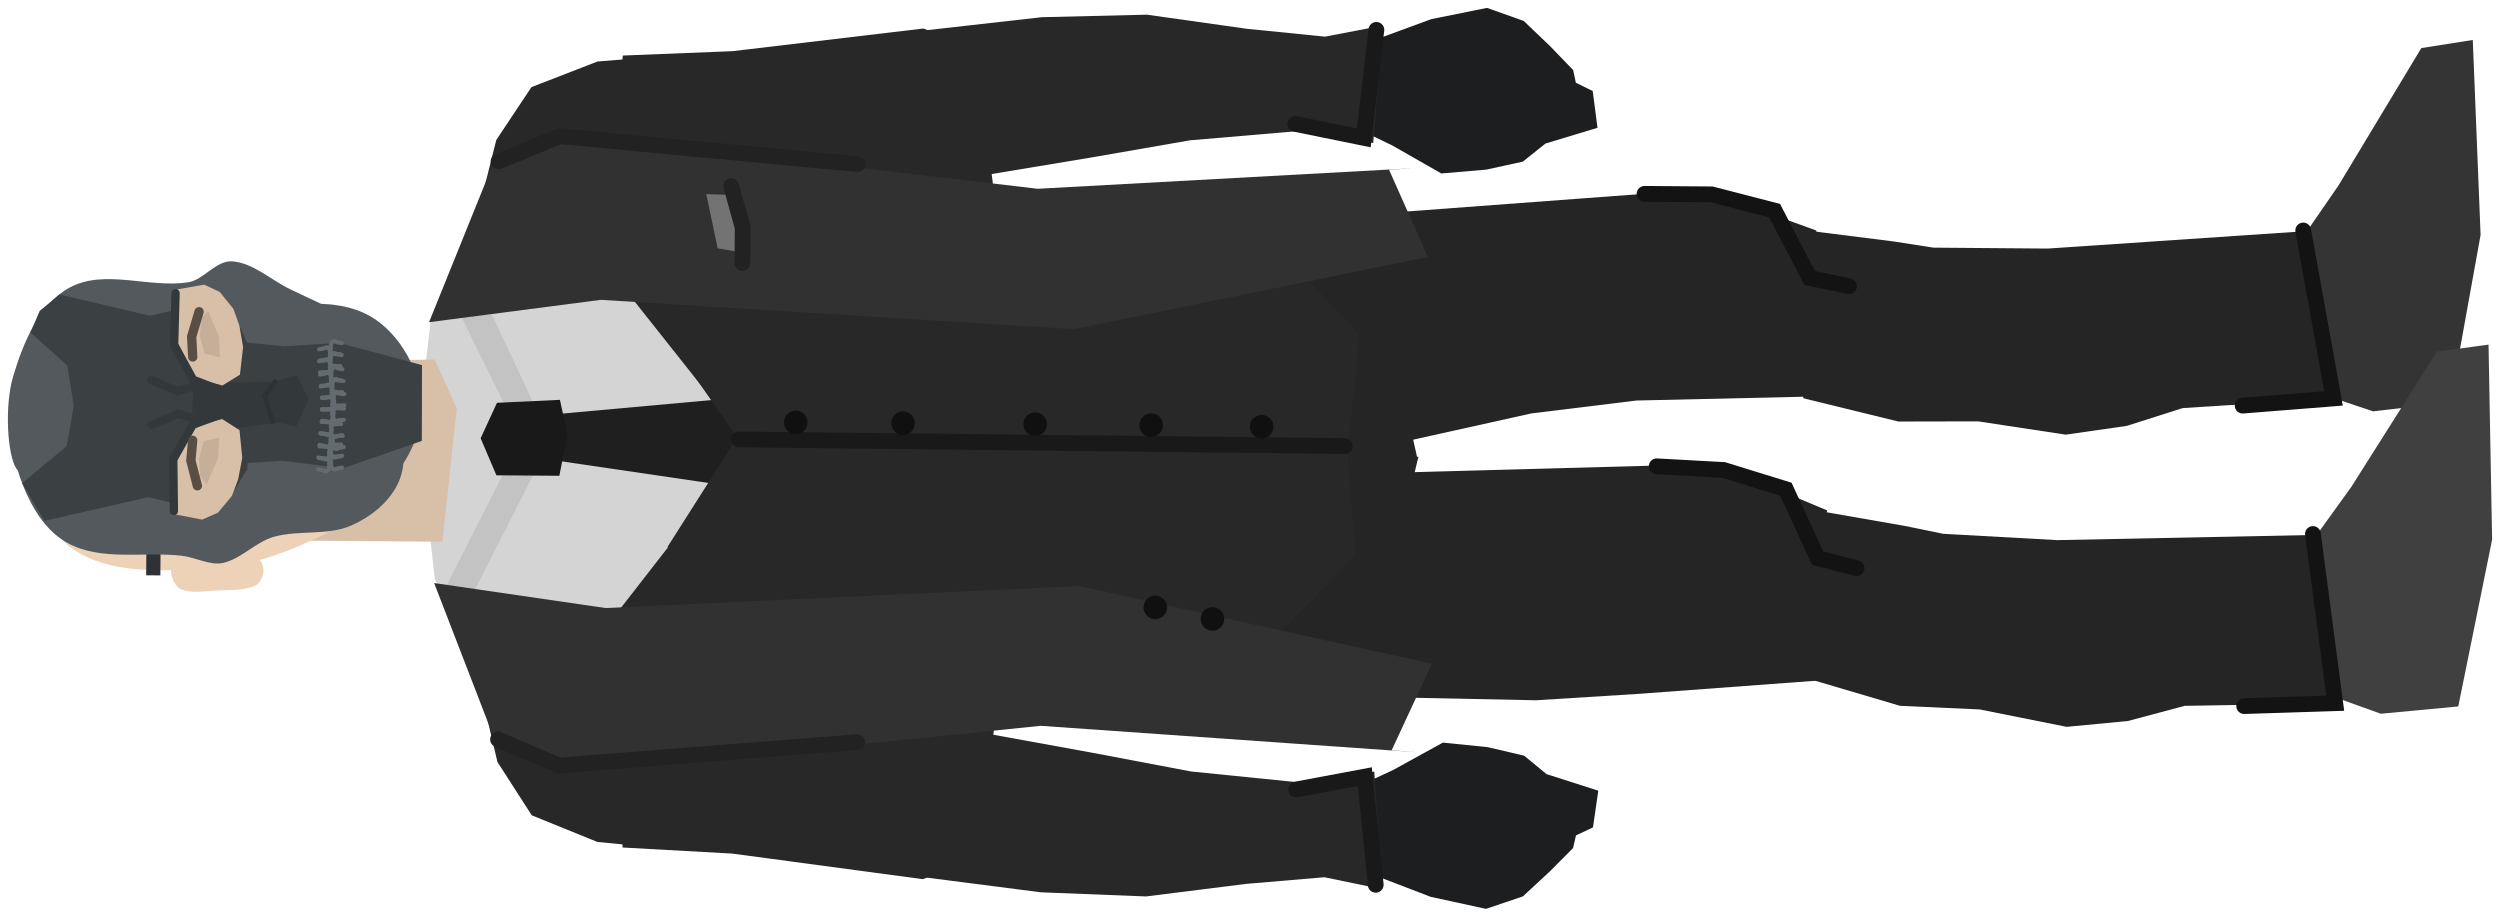 <svg xmlns="http://www.w3.org/2000/svg" xmlns:xlink="http://www.w3.org/1999/xlink" version="1.1" width="316.803" height="116.172" viewBox="-0.404 2.783 316.803 116.172">
  <!-- Exported by Scratch - http://scratch.mit.edu/ -->
  <g id="ID0.7534507988020778">
    <g id="ID0.7085462282411754">
      <g id="ID0.5880346246995032">
        <path id="ID0.6829322893172503" fill="#1D1E1F" stroke="none" stroke-linecap="round" d="M 174.359 113.921 L 170.328 103.051 L 176.139 100.356 L 182.439 96.889 L 188.125 97.463 L 192.734 98.544 L 195.576 100.882 L 202.134 102.98 L 201.459 107.631 L 199.305 108.644 L 198.938 110.248 L 195.97 113.231 L 192.575 116.376 L 187.902 117.956 L 180.876 116.426 L 174.359 113.921 Z " stroke-width="0.816"/>
        <g id="ID0.9434720128774643">
          <path id="ID0.6507829907350242" fill="#282828" stroke="none" stroke-linecap="round" d="M 109.263 112.997 L 121.324 95.136 L 138.045 98.178 L 150.525 100.546 L 166.569 102.166 L 173.748 100.552 L 174.745 115.465 L 167.431 113.947 L 157.498 114.79 L 144.823 116.382 L 131.5 115.858 L 109.263 112.997 Z " stroke-width="0.816"/>
          <path id="ID0.9892375003546476" fill="none" stroke="#191919" stroke-width="2" stroke-linecap="round" d="M 173.929 114.904 L 172.549 101.196 L 163.841 102.829 "/>
        </g>
      </g>
      <path id="ID0.7729651997797191" fill="#282828" stroke="none" stroke-linecap="round" d="M 78.496 110.18 L 76.72 86.471 L 97.016 88.063 L 107.794 91.531 L 117.029 92.548 L 125.64 94.666 L 123.203 111.594 L 116.541 114.194 L 92.39 110.95 L 78.496 110.18 Z " stroke-width="0.959"/>
      <path id="ID0.4757494777441025" fill="#282828" stroke="none" stroke-linecap="round" d="M 62.629 99.335 L 60.555 90.503 L 65.561 74.135 L 90.969 82.779 L 95.887 93.469 L 96.922 98.129 L 94.516 101.417 L 91.517 104.332 L 88.853 110.189 L 83.377 110.269 L 75.288 109.472 L 66.982 106.102 L 62.629 99.335 Z " stroke-width="0.483"/>
    </g>
    <g id="ID0.7085462282411754">
      <g id="ID0.5880346246995032">
        <path id="ID0.6829322893172503" fill="#1D1E1F" stroke="none" stroke-linecap="round" d="M 174.428 7.609 L 170.23 18.415 L 175.999 21.2 L 182.244 24.764 L 187.939 24.277 L 192.564 23.267 L 195.441 20.973 L 202.031 18.976 L 201.428 14.316 L 199.29 13.27 L 198.948 11.66 L 196.026 8.632 L 192.68 5.435 L 188.032 3.783 L 180.983 5.205 L 174.428 7.609 Z " stroke-width="0.816"/>
        <g id="ID0.9434720128774643">
          <path id="ID0.6507829907350242" fill="#282828" stroke="none" stroke-linecap="round" d="M 109.326 7.479 L 121.111 25.525 L 137.876 22.741 L 150.391 20.565 L 166.458 19.193 L 173.611 20.917 L 174.838 6.021 L 167.501 7.427 L 157.583 6.43 L 144.934 4.643 L 131.605 4.962 L 109.326 7.479 Z " stroke-width="0.816"/>
          <path id="ID0.9892375003546476" fill="none" stroke="#191919" stroke-width="2" stroke-linecap="round" d="M 174.013 6.57 L 172.422 20.255 L 163.74 18.487 "/>
        </g>
      </g>
      <path id="ID0.7729651997797191" fill="#282828" stroke="none" stroke-linecap="round" d="M 78.519 9.822 L 76.378 33.501 L 96.697 32.222 L 107.527 28.921 L 116.776 28.046 L 125.418 26.061 L 123.242 9.097 L 116.621 6.395 L 92.424 9.267 L 78.519 9.822 Z " stroke-width="0.959"/>
      <path id="ID0.4757494777441025" fill="#282828" stroke="none" stroke-linecap="round" d="M 62.487 20.522 L 60.276 29.32 L 65.03 45.764 L 90.568 37.513 L 95.65 26.899 L 96.757 22.255 L 94.401 18.931 L 91.448 15.97 L 88.875 10.073 L 83.4 9.908 L 75.3 10.581 L 66.943 13.822 L 62.487 20.522 Z " stroke-width="0.483"/>
    </g>
    <g id="ID0.6660797297954559">
      <path id="ID0.5368814701214433" fill="#343434" stroke="none" stroke-linecap="round" d="M 300.314 54.907 L 291.507 51.956 L 282.295 47.396 L 288.229 37.465 L 295.951 26.258 L 306.428 8.876 L 312.951 7.848 L 313.94 32.554 L 310.11 53.77 L 300.314 54.907 Z " stroke-width="0.77"/>
      <g id="ID0.5077062323689461">
        <path id="ID0.05466862628236413" fill="#252525" stroke="none" stroke-linecap="round" d="M 228.123 53.252 L 224.91 31.534 L 239.58 33.383 L 244.587 34.164 L 259.071 34.282 L 292.341 32.038 L 294.947 53.302 L 276.189 54.495 L 269.104 56.752 L 261.368 57.862 L 250.273 56.179 L 240.157 56.2 L 228.123 53.252 Z " stroke-width="0.6"/>
        <path id="ID0.5319394422695041" fill="none" stroke="#131313" stroke-width="2" stroke-linecap="round" d="M 291.463 31.991 L 295.299 53.271 L 283.792 54.183 "/>
      </g>
      <g id="ID0.8820344842970371">
        <path id="ID0.3809091211296618" fill="#252525" stroke="none" stroke-linecap="round" d="M 154.316 63.907 L 135.045 32.042 L 159.282 30.966 L 207.787 27.352 L 218.536 27.917 L 229.787 32.005 L 227.541 40.081 L 228.732 53.044 L 206.965 53.538 L 193.649 55.173 L 154.316 63.907 Z " stroke-width="0.731"/>
        <path id="ID0.9495224836282432" fill="none" stroke="#131313" stroke-width="2" stroke-linecap="round" d="M 207.996 27.348 L 216.496 27.413 L 224.48 29.475 L 228.915 38.009 L 233.907 39.048 "/>
      </g>
    </g>
    <g id="ID0.18228224432095885">
      <path id="ID0.5368814701214433" fill="#404040" stroke="none" stroke-linecap="round" d="M 301.293 93.229 L 292.552 90.088 L 283.44 85.329 L 289.589 75.529 L 297.551 64.492 L 308.401 47.341 L 314.946 46.454 L 315.399 71.176 L 311.111 92.304 L 301.293 93.229 Z " stroke-width="0.77"/>
      <g id="ID0.5077062323689461">
        <path id="ID0.05466862628236413" fill="#252525" stroke="none" stroke-linecap="round" d="M 228.492 88.716 L 226.308 66.87 L 240.874 69.41 L 245.839 70.427 L 260.301 71.228 L 293.639 70.557 L 295.239 91.921 L 276.445 92.227 L 269.262 94.147 L 261.482 94.891 L 250.479 92.685 L 240.373 92.228 L 228.492 88.716 Z " stroke-width="0.6"/>
        <path id="ID0.5319394422695041" fill="none" stroke="#131313" stroke-width="2" stroke-linecap="round" d="M 292.692 70.454 L 295.519 91.891 L 283.982 92.258 "/>
      </g>
      <g id="ID0.8820344842970371">
        <path id="ID0.3809091211296618" fill="#252525" stroke="none" stroke-linecap="round" d="M 151.747 90.659 L 136.513 63.031 L 160.773 63.101 L 209.395 61.78 L 220.105 62.853 L 231.151 67.467 L 228.526 75.428 L 230.437 88.99 L 207.311 90.705 L 194.247 91.522 L 151.747 90.659 Z " stroke-width="0.731"/>
        <path id="ID0.9495224836282432" fill="none" stroke="#131313" stroke-width="2" stroke-linecap="round" d="M 209.538 61.874 L 218.025 62.341 L 225.903 64.778 L 229.929 73.512 L 234.867 74.785 "/>
      </g>
    </g>
    <g id="ID0.8990198895335197">
      <path id="ID0.17576928716152906" fill="#DBDBDB" stroke="none" d="M 57.208 57.687 L 57.206 57.937 L 57.206 57.937 L 57.208 57.687 L 57.208 57.687 Z " stroke-width="1"/>
      <path id="ID0.4270821204409003" fill="#252525" stroke="none" stroke-linecap="round" d="M 179.189 60.787 L 66.434 60.172 L 69.047 42.836 L 73.527 36.057 L 77.654 33.317 L 89.277 26.622 L 99.728 27.634 L 105.174 28.741 L 112.123 27.272 L 117.609 26.952 L 124.45 29.29 L 129.639 31.058 L 138.886 32.512 L 160.823 31.636 L 168.886 37.01 L 174.961 41.97 L 179.189 60.787 Z " stroke-width="0.476"/>
      <path id="ID0.4270821204409003" fill="#252525" stroke="none" stroke-linecap="round" d="M 179.34 60.668 L 66.589 59.545 L 68.935 76.919 L 73.31 83.767 L 77.394 86.57 L 88.912 93.444 L 99.377 92.593 L 104.84 91.569 L 111.765 93.145 L 117.246 93.55 L 124.122 91.317 L 129.338 89.63 L 138.606 88.319 L 160.526 89.532 L 168.672 84.283 L 174.823 79.417 L 179.34 60.668 Z " stroke-width="0.476"/>
      <path id="ID0.5114514343440533" fill="#282828" stroke="none" d="M 67.567 86.085 L 67.975 33.087 L 156.223 33.767 L 155.815 86.765 L 67.567 86.085 Z " stroke-width="1.007"/>
      <path id="ID0.9286923445761204" fill="#D4D4D4" stroke="none" stroke-linecap="round" d="M 53.987 69.826 L 35.384 52.398 L 54.208 59.661 L 94.689 58.712 L 65.352 96.435 L 54.699 76.212 L 53.987 69.826 Z " stroke-width="0.476"/>
      <path id="ID0.9286923445761204" fill="#D4D4D4" stroke="none" stroke-linecap="round" d="M 53.006 53.441 L 35.521 67.091 L 54.454 60.118 L 94.459 59.212 L 66.164 23.52 L 54.204 43.213 L 53.006 53.441 Z " stroke-width="0.476"/>
      <path id="ID0.39874776685610414" fill="#C3C3C3" stroke="none" stroke-linecap="round" d="M 55.614 78.127 L 65.638 58.334 L 56.815 40.398 L 58.984 36.411 L 69.412 58.559 L 57.541 81.902 L 55.614 78.127 Z " stroke-width="0.944"/>
      <path id="ID0.13444371055811644" fill="#1F1F1F" stroke="none" stroke-linecap="round" d="M 67.485 60.766 L 67.275 55.514 L 95.796 52.934 L 96.203 64.988 L 67.485 60.766 Z " stroke-width="1"/>
      <path id="ID0.751046194229275" fill="#191919" stroke="none" stroke-linecap="round" d="M 62.502 63.013 L 60.503 58.322 L 62.573 53.828 L 70.551 53.45 L 71.507 57.857 L 70.477 63.074 L 62.502 63.013 Z " stroke-width="1.1"/>
      <path id="ID0.7854711129330099" fill="#282828" stroke="none" stroke-linecap="round" d="M 84.147 72.145 L 93.005 58.213 L 83.361 44.388 L 100.845 46.523 L 100.666 69.772 L 84.147 72.145 Z " stroke-width="1"/>
      <path id="ID0.562834897544235" fill="#282828" stroke="none" stroke-linecap="round" d="M 155.516 89.445 L 149.999 59.152 L 170.249 59.308 L 171.393 73.067 L 155.516 89.445 Z " stroke-width="1"/>
      <path id="ID0.562834897544235" fill="#282828" stroke="none" stroke-linecap="round" d="M 156.236 28.499 L 150.253 58.704 L 170.502 58.86 L 171.858 45.12 L 156.236 28.499 Z " stroke-width="1"/>
      <path id="ID0.6824178956449032" fill="none" stroke="#191919" stroke-width="2" stroke-linecap="round" d="M 93.253 58.465 L 169.999 59.306 "/>
      <path id="ID0.4144489667378366" fill="#313131" stroke="none" stroke-linecap="round" d="M 62.455 96.978 L 54.612 76.668 L 76.338 79.835 L 136.361 77.047 L 181.037 86.892 L 175.952 97.853 L 179.45 98.13 L 131.475 94.76 L 88.189 99.177 L 71.932 100.052 L 62.455 96.978 Z " stroke-width="1"/>
      <path id="ID0.5234400681219995" fill="#101010" stroke="none" d="M 98.933 56.292 C 98.936 55.88 99.106 55.507 99.379 55.238 C 99.652 54.969 100.028 54.804 100.44 54.807 C 100.853 54.811 101.226 54.981 101.495 55.254 C 101.763 55.527 101.928 55.903 101.925 56.315 C 101.922 56.728 101.751 57.101 101.478 57.37 C 101.205 57.638 100.83 57.803 100.417 57.8 C 100.004 57.797 99.632 57.626 99.363 57.353 C 99.094 57.08 98.929 56.705 98.933 56.292 Z " stroke-width="0.63"/>
      <path id="ID0.5234400681219995" fill="#101010" stroke="none" d="M 112.532 56.397 C 112.535 55.984 112.706 55.611 112.979 55.343 C 113.252 55.074 113.627 54.909 114.04 54.912 C 114.452 54.915 114.825 55.086 115.094 55.359 C 115.363 55.632 115.528 56.007 115.525 56.42 C 115.521 56.833 115.351 57.206 115.078 57.474 C 114.805 57.743 114.429 57.908 114.017 57.905 C 113.604 57.901 113.231 57.731 112.962 57.458 C 112.694 57.185 112.529 56.809 112.532 56.397 Z " stroke-width="0.63"/>
      <path id="ID0.5234400681219995" fill="#101010" stroke="none" d="M 143.981 56.639 C 143.984 56.227 144.155 55.854 144.428 55.585 C 144.701 55.316 145.076 55.151 145.489 55.155 C 145.901 55.158 146.274 55.328 146.543 55.601 C 146.812 55.874 146.977 56.25 146.974 56.662 C 146.97 57.075 146.8 57.448 146.527 57.717 C 146.254 57.986 145.878 58.15 145.466 58.147 C 145.053 58.144 144.68 57.973 144.411 57.7 C 144.143 57.427 143.978 57.052 143.981 56.639 Z " stroke-width="0.63"/>
      <path id="ID0.5234400681219995" fill="#101010" stroke="none" d="M 129.282 56.526 C 129.285 56.113 129.455 55.74 129.728 55.472 C 130.001 55.203 130.377 55.038 130.789 55.041 C 131.202 55.044 131.575 55.215 131.844 55.488 C 132.113 55.761 132.277 56.136 132.274 56.549 C 132.271 56.962 132.1 57.335 131.827 57.603 C 131.554 57.872 131.179 58.037 130.766 58.034 C 130.354 58.031 129.981 57.86 129.712 57.587 C 129.443 57.314 129.278 56.939 129.282 56.526 Z " stroke-width="0.63"/>
      <path id="ID0.5234400681219995" fill="#101010" stroke="none" d="M 157.98 56.847 C 157.983 56.434 158.154 56.062 158.427 55.793 C 158.7 55.524 159.075 55.359 159.488 55.362 C 159.9 55.366 160.273 55.536 160.542 55.809 C 160.811 56.082 160.976 56.458 160.972 56.87 C 160.969 57.283 160.799 57.656 160.526 57.925 C 160.253 58.193 159.877 58.358 159.465 58.355 C 159.052 58.352 158.679 58.181 158.41 57.908 C 158.142 57.635 157.977 57.26 157.98 56.847 Z " stroke-width="0.63"/>
      <path id="ID0.4144489667378366" fill="#313131" stroke="none" stroke-linecap="round" d="M 62.122 23.424 L 53.966 43.611 L 75.739 40.779 L 135.712 44.491 L 180.534 35.337 L 175.619 24.298 L 179.121 24.075 L 131.099 26.705 L 87.887 21.622 L 71.645 20.497 L 62.122 23.424 Z " stroke-width="1"/>
      <path id="ID0.8752945330925286" fill="none" stroke="#222222" stroke-width="2" stroke-linecap="round" d="M 62.709 96.48 L 70.434 99.79 L 108.208 96.831 "/>
      <path id="ID0.8752945330925286" fill="none" stroke="#222222" stroke-width="2" stroke-linecap="round" d="M 62.774 23.229 L 70.549 20.039 L 108.272 23.579 "/>
      <path id="ID0.5234400681219995" fill="#101010" stroke="none" d="M 144.503 79.744 C 144.506 79.331 144.677 78.958 144.95 78.69 C 145.223 78.421 145.598 78.256 146.011 78.259 C 146.423 78.263 146.796 78.433 147.065 78.706 C 147.334 78.979 147.499 79.354 147.495 79.767 C 147.492 80.18 147.322 80.553 147.049 80.821 C 146.776 81.09 146.4 81.255 145.988 81.252 C 145.575 81.249 145.202 81.078 144.933 80.805 C 144.665 80.532 144.5 80.157 144.503 79.744 Z " stroke-width="0.63"/>
      <path id="ID0.5234400681219995" fill="#101010" stroke="none" d="M 151.742 81.2 C 151.745 80.787 151.916 80.414 152.189 80.145 C 152.462 79.877 152.837 79.712 153.25 79.715 C 153.662 79.718 154.035 79.889 154.304 80.162 C 154.573 80.435 154.738 80.81 154.734 81.223 C 154.731 81.635 154.561 82.008 154.288 82.277 C 154.015 82.546 153.639 82.711 153.227 82.707 C 152.814 82.704 152.441 82.534 152.172 82.261 C 151.904 81.988 151.739 81.612 151.742 81.2 Z " stroke-width="0.63"/>
      <g id="ID0.20783481979742646">
        <path id="ID0.5848579816520214" fill="#737373" stroke="none" stroke-linecap="round" d="M 90.54 34.243 L 89.092 27.382 L 92.992 27.512 L 93.436 34.765 L 90.54 34.243 Z " stroke-width="1"/>
        <path id="ID0.13105127029120922" fill="none" stroke="#222222" stroke-width="2" stroke-linecap="round" d="M 93.675 36.117 L 93.71 31.617 L 92.25 26.356 "/>
      </g>
    </g>
    <path id="ID0.46110434643924236" fill="#D8BFA7" stroke="none" stroke-linecap="round" d="M 35.553 71.276 L 35.727 48.662 L 54.68 48.34 L 57.482 54.556 L 55.652 71.43 L 35.553 71.276 Z " stroke-width="1.088"/>
    <path id="ID0.8999492498114705" fill="#EDD2B8" stroke="none" stroke-linecap="round" d="M 3.91 52.353 C 4.423 47.952 7.17 43.242 11.069 41.139 C 15.521 38.741 21.098 40.66 26.102 40.47 C 27.843 40.375 29.662 40.159 31.41 40.613 C 34.562 41.144 37.562 42.354 40.686 43.377 C 42.791 44.065 45.126 44.274 47.02 45.458 C 49.263 46.791 52.387 48.158 52.822 50.761 C 53.468 54.62 51.595 58.682 49.813 62.118 C 48.349 64.941 46.117 67.577 43.333 69.13 C 38.166 71.91 32.486 74.427 26.6 74.768 C 20.074 75.145 12.002 75.853 7.322 71.063 C 2.814 66.776 3.15 58.894 3.91 52.353 Z " stroke-width="0.508"/>
    <path id="ID0.8194515448994935" fill="#EDD2B8" stroke="none" stroke-linecap="round" d="M 21.275 74.76 C 21.369 73.907 21.943 73.294 23.006 72.795 C 24.068 72.296 25.533 71.993 27.147 72.006 C 28.761 72.018 30.22 72.343 31.275 72.859 C 32.33 73.374 32.868 73.997 32.975 74.851 C 33.072 75.635 32.635 76.637 31.959 76.993 C 30.455 77.66 28.679 77.527 27.104 77.606 C 25.555 77.684 23.85 78.031 22.455 77.42 C 21.605 76.934 21.177 75.655 21.275 74.76 Z " stroke-width="1"/>
    <path id="ID0.5768358684144914" fill="#2E3234" stroke="none" d="M 18.118 75.686 L 18.164 69.686 L 19.964 69.7 L 19.918 75.7 L 18.118 75.686 Z " stroke-width="1"/>
    <path id="ID0.3245162623934448" fill="#54595E" stroke="none" stroke-linecap="round" d="M 4.984 54.084 C 5.009 50.828 7.66 47.899 11.921 45.796 C 16.183 43.692 22.909 42.987 28.524 42.465 C 34.258 41.933 40.51 40.079 45.725 42.448 C 49.743 44.274 52.776 49.243 52.988 53.754 C 53.192 58.014 50.683 63.134 46.8 65.107 C 41.314 67.895 34.54 66.526 28.343 66.065 C 22.72 65.645 16.021 64.648 11.793 62.479 C 7.564 60.31 4.959 57.34 4.984 54.084 Z " stroke-width="1"/>
    <path id="ID0.8999492498114705" fill="#54595E" stroke="none" stroke-linecap="round" d="M 1.275 50.432 C 2.555 46.191 4.534 41.321 8.434 39.219 C 12.885 36.82 18.518 39.335 23.466 38.55 C 25.421 38.239 26.948 35.776 29.025 35.9 C 31.696 36.103 33.879 38.231 36.364 39.437 C 39.062 40.749 41.914 41.907 44.385 43.538 C 46.57 44.978 49.06 46.479 50.187 48.841 C 51.053 50.659 51.28 53.275 50.039 54.834 C 49.053 56.075 46.845 54.914 45.285 55.281 C 43.361 55.594 41.619 56.876 39.634 56.863 C 34.11 56.824 28.688 54.917 23.163 54.856 C 17.087 54.789 10.843 54.407 5.141 56.343 C 2.96 57.084 2.34 63.295 1.692 62.21 C 0.529 60.527 0.141 54.19 1.275 50.432 Z " stroke-width="0.508"/>
    <path id="ID0.8999492498114705" fill="#54595E" stroke="none" stroke-linecap="round" d="M 1.621 61.667 C 2.724 65.458 4.661 69.687 8.175 71.599 C 12.429 73.928 17.841 72.659 22.642 73.209 C 24.405 73.412 26.208 74.49 27.893 74.113 C 30.226 73.561 31.994 71.462 34.295 70.81 C 37.465 69.912 41.092 70.695 44.086 69.386 C 46.484 68.338 48.806 66.517 49.969 64.173 C 50.863 62.368 51.13 59.757 49.913 58.178 C 48.947 56.923 46.721 58.048 45.167 57.659 C 43.248 57.316 41.525 56.007 39.541 55.989 C 34.016 55.943 28.566 57.766 23.041 57.742 C 16.965 57.715 10.857 57.544 5.044 55.978 C 3.481 55.556 2.812 50.865 2.205 51.815 C 1.015 53.697 0.627 58.509 1.621 61.667 Z " stroke-width="0.508"/>
    <path id="ID0.45774566335603595" fill="#54595E" stroke="none" stroke-linecap="round" d="M 36.886 53.905 C 36.903 51.801 38.179 50.271 38.994 48.531 C 39.738 46.945 39.899 43.941 41.713 43.967 C 44.545 43.977 46.97 46.481 48.962 48.608 C 50.275 50.011 51.002 51.91 50.986 54.014 C 50.97 56.118 50.113 57.914 48.879 59.388 C 47.172 61.427 45.161 64.039 42.559 63.974 C 40.567 64.004 39.872 61.074 38.911 59.311 C 37.99 57.624 36.87 56.009 36.886 53.905 Z " stroke-width="1"/>
    <path id="ID0.6934182443656027" fill="#54595E" stroke="none" stroke-linecap="round" d="M 31.177 68.087 L 35.379 54.869 L 30.988 40.734 L 37.715 43.786 L 42.211 44.321 L 42.708 64.175 L 36.549 65.278 L 31.177 68.087 Z " stroke-width="1"/>
    <path id="ID0.6236958587542176" fill="#3B4043" stroke="none" stroke-linecap="round" d="M 27.927 61.661 L 27.998 45.911 L 35.592 46.67 L 42.546 46.224 L 53.074 49.055 L 53.05 58.655 L 43.023 62.128 L 35.431 61.169 L 27.927 61.661 Z " stroke-width="1"/>
    <path id="ID0.6043254472315311" fill="#3B4043" stroke="none" stroke-linecap="round" d="M 5.221 68.787 L 2.408 64.015 L 8.044 59.308 L 9.194 52.817 L 28.484 54.215 L 31.313 56.887 L 30.922 62.234 L 28.795 65.768 L 24.883 67.338 L 18.394 65.788 L 5.221 68.787 Z " stroke-width="1"/>
    <path id="ID0.6043254472315311" fill="#3B4043" stroke="none" stroke-linecap="round" d="M 7.142 40.101 L 4.626 42.181 L 3.455 44.922 L 8.123 49.108 L 9.172 55.617 L 28.482 54.516 L 31.352 51.888 L 31.043 46.535 L 29.078 42.02 L 25.083 41.339 L 18.572 42.789 L 7.142 40.101 Z " stroke-width="1"/>
    <path id="ID0.9914007503539324" fill="#33383A" stroke="none" d="M 35.569 56.22 L 23.806 57.779 L 24.156 51.332 L 35.558 51.12 L 35.569 56.22 Z " stroke-width="1"/>
    <path id="ID0.28340246016159654" fill="#D8BFA7" stroke="none" stroke-linecap="round" d="M 21.869 67.983 L 22.015 61.164 L 24.32 56.738 L 27.749 55.887 L 29.947 57.291 L 30.293 60.803 L 29.774 63.544 L 28.98 65.632 L 27.222 67.741 L 25.224 68.632 L 21.869 67.983 Z " stroke-width="0.595"/>
    <path id="ID0.28340246016159654" fill="#D8BFA7" stroke="none" stroke-linecap="round" d="M 22.089 39.448 L 22.13 46.269 L 24.366 50.729 L 27.782 51.633 L 30.001 50.263 L 30.401 46.757 L 29.925 44.008 L 29.163 41.908 L 27.438 39.772 L 25.453 38.851 L 22.089 39.448 Z " stroke-width="0.595"/>
    <path id="ID0.17377300979569554" fill="#C6AF99" stroke="none" stroke-linecap="round" d="M 25.794 64.12 L 24.97 63.206 L 24.803 60.918 L 25.426 58.67 L 27.381 58.233 L 27.228 60.869 L 25.794 64.12 Z " stroke-width="1"/>
    <path id="ID0.17377300979569554" fill="#C6AF99" stroke="none" stroke-linecap="round" d="M 25.963 42.171 L 25.125 43.072 L 24.923 45.357 L 25.512 47.614 L 27.459 48.081 L 27.347 45.443 L 25.963 42.171 Z " stroke-width="1"/>
    <path id="ID0.44800941413268447" fill="none" stroke="#33383A" stroke-width="1.05" stroke-linecap="round" d="M 28.348 55.016 L 24.029 56.61 L 21.553 60.977 L 21.634 67.542 "/>
    <path id="ID0.12448931112885475" fill="#33383A" stroke="none" stroke-linecap="round" d="M 33.92 56.007 L 34.057 51.208 L 37.214 50.283 L 38.691 53.394 L 37.114 56.882 L 33.92 56.007 Z " stroke-width="1"/>
    <path id="ID0.44800941413268447" fill="none" stroke="#33383A" stroke-width="1.05" stroke-linecap="round" d="M 24.729 56.027 L 22.168 55.205 L 18.792 56.624 "/>
    <path id="ID0.44800941413268447" fill="none" stroke="#33383A" stroke-width="1.05" stroke-linecap="round" d="M 24.664 51.596 L 22.09 52.378 L 18.736 50.907 "/>
    <g id="ID0.32985211815685034">
      <g id="ID0.08651347272098064">
        <g id="ID0.07771636918187141">
          <path id="ID0.7001032647676766" fill="none" stroke="#646B70" stroke-width="0.524" stroke-linecap="round" d="M 39.915 62.261 C 39.915 62.261 40.282 62.328 40.464 62.37 C 40.635 62.409 40.809 62.566 40.974 62.505 C 41.144 62.441 41.234 62.234 41.292 62.062 C 41.347 61.896 41.292 61.713 41.296 61.538 C 41.299 61.364 41.465 61.1 41.313 61.014 C 40.949 60.809 40.07 60.848 40.07 60.848 "/>
          <path id="ID0.7001032647676766" fill="none" stroke="#646B70" stroke-width="0.524" stroke-linecap="round" d="M 39.927 60.761 C 39.927 60.761 40.294 60.828 40.476 60.87 C 40.647 60.909 40.821 61.066 40.986 61.005 C 41.156 60.941 41.246 60.734 41.303 60.562 C 41.358 60.396 41.304 60.213 41.307 60.038 C 41.311 59.864 41.476 59.6 41.324 59.515 C 40.961 59.31 40.082 59.348 40.082 59.348 "/>
        </g>
        <g id="ID0.07771636918187141">
          <path id="ID0.7001032647676766" fill="none" stroke="#646B70" stroke-width="0.524" stroke-linecap="round" d="M 40.089 59.162 C 40.089 59.162 40.456 59.23 40.638 59.271 C 40.809 59.31 40.983 59.467 41.148 59.406 C 41.318 59.343 41.408 59.135 41.465 58.963 C 41.52 58.798 41.466 58.614 41.47 58.44 C 41.473 58.265 41.639 58.001 41.487 57.916 C 41.123 57.711 40.244 57.749 40.244 57.749 "/>
          <path id="ID0.7001032647676766" fill="none" stroke="#646B70" stroke-width="0.524" stroke-linecap="round" d="M 40.2 57.663 C 40.2 57.663 40.568 57.73 40.75 57.772 C 40.921 57.811 41.095 57.968 41.259 57.907 C 41.43 57.843 41.52 57.636 41.577 57.464 C 41.632 57.298 41.578 57.115 41.581 56.94 C 41.585 56.766 41.75 56.502 41.598 56.417 C 41.234 56.212 40.355 56.25 40.355 56.25 "/>
        </g>
        <path id="ID0.7001032647676766" fill="none" stroke="#646B70" stroke-width="0.524" stroke-linecap="round" d="M 40.382 56.117 C 40.382 56.117 40.755 56.145 40.94 56.167 C 41.114 56.188 41.304 56.326 41.461 56.248 C 41.623 56.167 41.691 55.952 41.73 55.774 C 41.768 55.604 41.694 55.427 41.679 55.253 C 41.665 55.079 41.802 54.8 41.642 54.73 C 41.258 54.565 40.388 54.695 40.388 54.695 "/>
      </g>
      <g id="ID0.08651347272098064">
        <g id="ID0.07771636918187141">
          <path id="ID0.7001032647676766" fill="none" stroke="#646B70" stroke-width="0.524" stroke-linecap="round" d="M 40.032 47.047 C 40.032 47.047 40.401 46.986 40.583 46.947 C 40.755 46.91 40.931 46.756 41.095 46.82 C 41.264 46.886 41.351 47.094 41.406 47.267 C 41.458 47.434 41.401 47.617 41.402 47.791 C 41.402 47.965 41.564 48.232 41.411 48.315 C 41.044 48.514 40.166 48.462 40.166 48.462 "/>
          <path id="ID0.7001032647676766" fill="none" stroke="#646B70" stroke-width="0.524" stroke-linecap="round" d="M 40.021 48.547 C 40.021 48.547 40.389 48.486 40.572 48.447 C 40.743 48.41 40.92 48.256 41.083 48.319 C 41.252 48.386 41.339 48.594 41.394 48.767 C 41.447 48.934 41.389 49.117 41.39 49.291 C 41.391 49.465 41.553 49.732 41.399 49.815 C 41.032 50.014 40.154 49.962 40.154 49.962 "/>
        </g>
        <g id="ID0.07771636918187141">
          <path id="ID0.7001032647676766" fill="none" stroke="#646B70" stroke-width="0.524" stroke-linecap="round" d="M 40.158 50.248 C 40.158 50.248 40.526 50.187 40.708 50.148 C 40.88 50.111 41.057 49.957 41.22 50.021 C 41.389 50.087 41.476 50.295 41.531 50.468 C 41.583 50.635 41.526 50.818 41.527 50.992 C 41.528 51.166 41.689 51.433 41.536 51.516 C 41.169 51.715 40.291 51.663 40.291 51.663 "/>
          <path id="ID0.7001032647676766" fill="none" stroke="#646B70" stroke-width="0.524" stroke-linecap="round" d="M 40.246 51.749 C 40.246 51.749 40.614 51.687 40.797 51.648 C 40.968 51.612 41.145 51.458 41.309 51.521 C 41.478 51.587 41.565 51.796 41.619 51.969 C 41.672 52.136 41.615 52.318 41.615 52.493 C 41.616 52.667 41.778 52.934 41.624 53.017 C 41.258 53.216 40.379 53.164 40.379 53.164 "/>
        </g>
        <path id="ID0.7001032647676766" fill="none" stroke="#646B70" stroke-width="0.524" stroke-linecap="round" d="M 40.405 53.198 C 40.405 53.198 40.778 53.175 40.963 53.156 C 41.138 53.137 41.329 53.002 41.485 53.083 C 41.647 53.166 41.711 53.383 41.747 53.561 C 41.782 53.732 41.706 53.908 41.688 54.081 C 41.671 54.255 41.804 54.537 41.643 54.603 C 41.257 54.763 40.389 54.62 40.389 54.62 "/>
      </g>
    </g>
    <path id="ID0.7001032647676766" fill="none" stroke="#646B70" stroke-width="0.524" stroke-linecap="round" d="M 42.931 62.034 C 42.931 62.034 42.563 62.096 42.38 62.135 C 42.209 62.171 42.032 62.326 41.869 62.262 C 41.7 62.196 41.613 61.987 41.558 61.814 C 41.505 61.648 41.563 61.465 41.562 61.29 C 41.561 61.116 41.4 60.849 41.553 60.766 C 41.92 60.567 42.798 60.619 42.798 60.619 "/>
    <path id="ID0.7001032647676766" fill="none" stroke="#646B70" stroke-width="0.524" stroke-linecap="round" d="M 42.943 60.534 C 42.943 60.534 42.574 60.596 42.392 60.635 C 42.22 60.671 42.044 60.826 41.88 60.762 C 41.711 60.696 41.624 60.487 41.569 60.314 C 41.517 60.148 41.574 59.965 41.573 59.79 C 41.573 59.616 41.411 59.35 41.564 59.266 C 41.931 59.067 42.81 59.119 42.81 59.119 "/>
    <g id="ID0.07771636918187141">
      <path id="ID0.7001032647676766" fill="none" stroke="#646B70" stroke-width="0.524" stroke-linecap="round" d="M 43.151 59.436 C 43.151 59.436 42.783 59.497 42.6 59.536 C 42.429 59.573 42.252 59.727 42.089 59.663 C 41.919 59.597 41.833 59.389 41.778 59.216 C 41.725 59.049 41.783 58.866 41.782 58.692 C 41.781 58.517 41.62 58.251 41.773 58.168 C 42.14 57.969 43.018 58.02 43.018 58.02 "/>
      <path id="ID0.7001032647676766" fill="none" stroke="#646B70" stroke-width="0.524" stroke-linecap="round" d="M 42.963 57.934 C 42.963 57.934 42.594 57.996 42.412 58.035 C 42.24 58.072 42.064 58.226 41.9 58.162 C 41.731 58.096 41.644 57.887 41.589 57.714 C 41.537 57.548 41.594 57.365 41.593 57.19 C 41.593 57.016 41.431 56.75 41.584 56.666 C 41.951 56.467 42.83 56.519 42.83 56.519 "/>
    </g>
    <path id="ID0.7001032647676766" fill="none" stroke="#646B70" stroke-width="0.524" stroke-linecap="round" d="M 43.158 55.988 C 43.158 55.988 42.785 56.011 42.6 56.03 C 42.425 56.048 42.233 56.183 42.078 56.103 C 41.916 56.019 41.852 55.803 41.815 55.625 C 41.781 55.454 41.857 55.278 41.874 55.105 C 41.892 54.931 41.759 54.649 41.92 54.583 C 42.306 54.423 43.174 54.566 43.174 54.566 "/>
    <path id="ID0.7001032647676766" fill="none" stroke="#646B70" stroke-width="0.524" stroke-linecap="round" d="M 42.903 46.269 C 42.903 46.269 42.535 46.202 42.353 46.16 C 42.182 46.121 42.008 45.964 41.844 46.025 C 41.674 46.089 41.584 46.296 41.526 46.468 C 41.471 46.634 41.526 46.818 41.522 46.992 C 41.519 47.166 41.353 47.43 41.505 47.516 C 41.869 47.721 42.748 47.682 42.748 47.682 "/>
    <path id="ID0.7001032647676766" fill="none" stroke="#646B70" stroke-width="0.524" stroke-linecap="round" d="M 42.891 47.769 C 42.891 47.769 42.524 47.702 42.342 47.66 C 42.171 47.621 41.997 47.464 41.832 47.525 C 41.662 47.589 41.572 47.796 41.514 47.968 C 41.46 48.134 41.514 48.318 41.511 48.492 C 41.507 48.666 41.341 48.93 41.493 49.016 C 41.857 49.221 42.736 49.182 42.736 49.182 "/>
    <path id="ID0.7001032647676766" fill="none" stroke="#646B70" stroke-width="0.524" stroke-linecap="round" d="M 42.977 49.57 C 42.977 49.57 42.61 49.503 42.428 49.461 C 42.257 49.422 42.083 49.265 41.918 49.326 C 41.748 49.389 41.658 49.597 41.601 49.769 C 41.546 49.934 41.6 50.118 41.597 50.293 C 41.593 50.467 41.428 50.731 41.58 50.816 C 41.943 51.021 42.822 50.983 42.822 50.983 "/>
    <path id="ID0.7001032647676766" fill="none" stroke="#646B70" stroke-width="0.524" stroke-linecap="round" d="M 43.116 51.071 C 43.116 51.071 42.748 51.004 42.566 50.962 C 42.395 50.923 42.221 50.766 42.057 50.827 C 41.887 50.891 41.797 51.098 41.739 51.27 C 41.684 51.435 41.739 51.619 41.735 51.794 C 41.732 51.968 41.566 52.232 41.718 52.317 C 42.082 52.522 42.961 52.484 42.961 52.484 "/>
    <path id="ID0.7001032647676766" fill="none" stroke="#646B70" stroke-width="0.524" stroke-linecap="round" d="M 43.233 52.72 C 43.233 52.72 42.861 52.691 42.676 52.669 C 42.501 52.648 42.312 52.51 42.155 52.588 C 41.992 52.669 41.924 52.885 41.885 53.062 C 41.848 53.232 41.921 53.41 41.936 53.583 C 41.951 53.757 41.814 54.037 41.974 54.106 C 42.357 54.272 43.227 54.141 43.227 54.141 "/>
    <path id="ID0.44800941413268447" fill="none" stroke="#2E3234" stroke-width="0.613" stroke-linecap="round" d="M 34.456 51.159 L 33.141 52.957 L 34.159 56.27 "/>
    <path id="ID0.44800941413268447" fill="none" stroke="#33383A" stroke-width="1.05" stroke-linecap="round" d="M 28.366 52.563 L 24.073 50.902 L 21.664 46.498 L 21.846 39.935 "/>
    <path id="ID0.023752907756716013" fill="none" stroke="#584E44" stroke-width="1.181" stroke-linecap="round" d="M 24.606 64.345 L 23.782 61.147 L 24.01 58.584 "/>
    <path id="ID0.023752907756716013" fill="none" stroke="#584E44" stroke-width="1.181" stroke-linecap="round" d="M 24.825 42.282 L 23.883 45.447 L 24.017 48.017 "/>
  </g>
</svg>